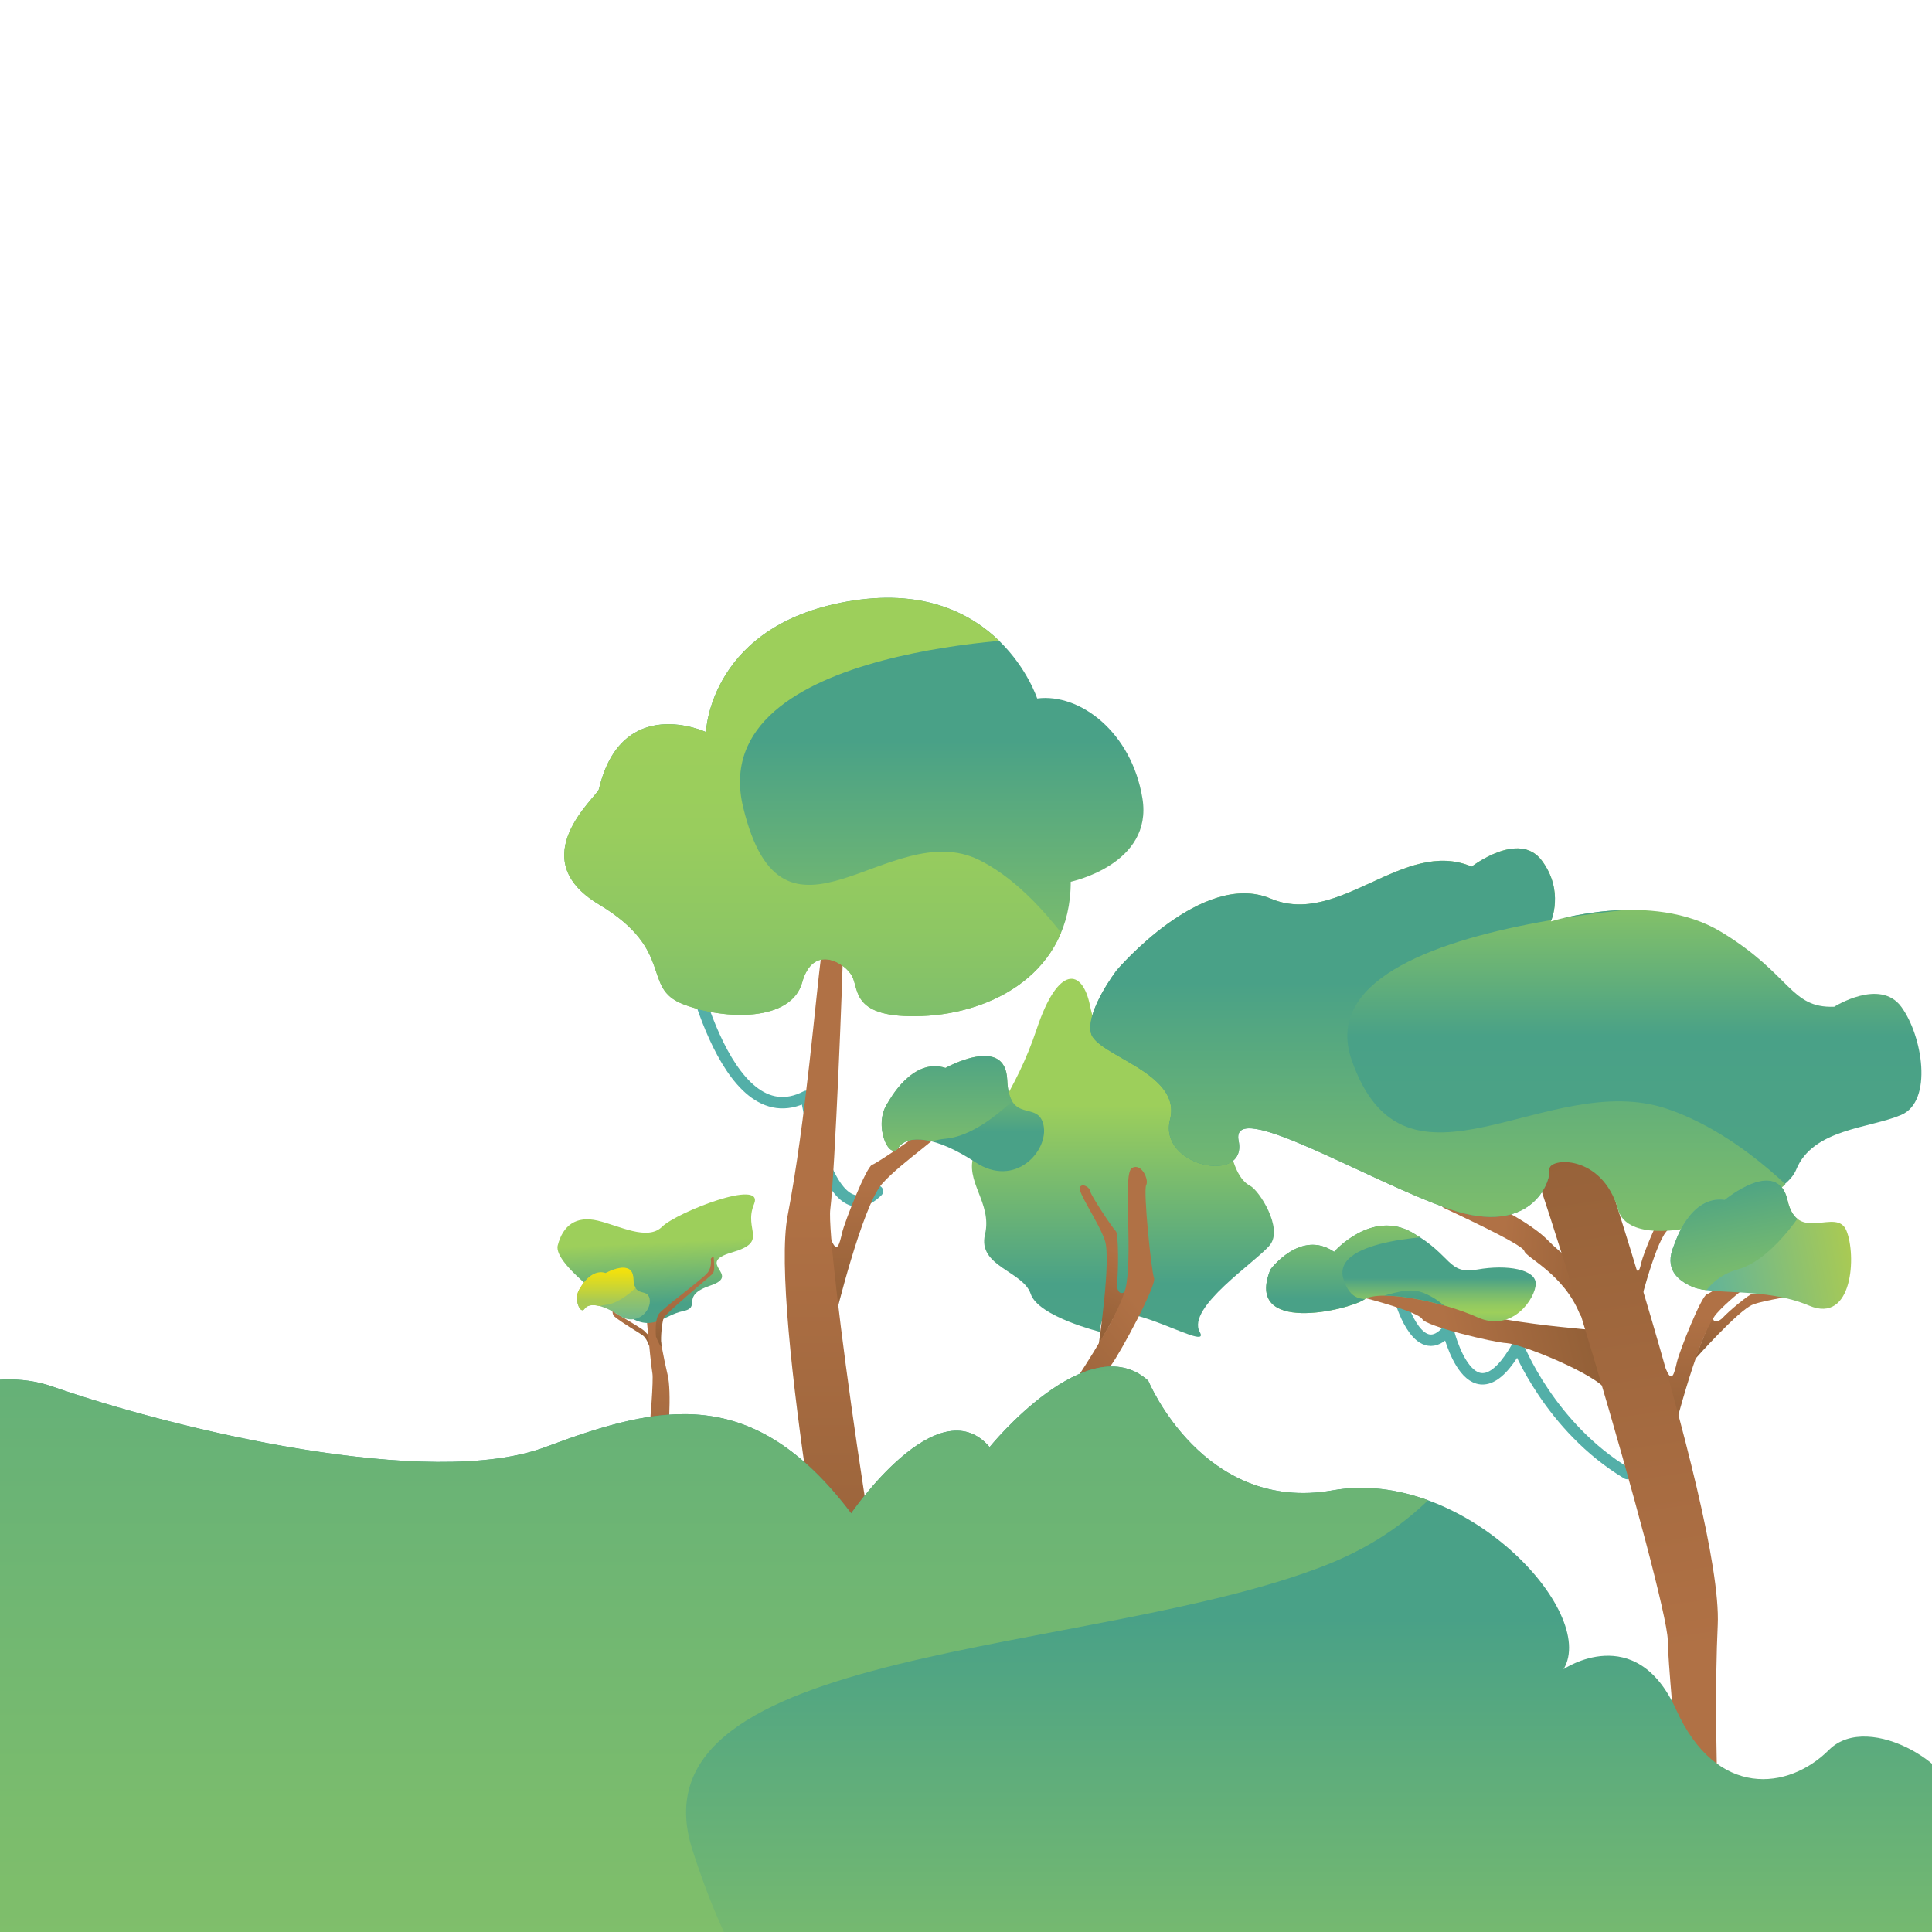 <?xml version="1.0" encoding="utf-8"?>
<!-- Generator: Adobe Illustrator 24.2.3, SVG Export Plug-In . SVG Version: 6.00 Build 0)  -->
<svg version="1.1" id="Ebene_1" xmlns="http://www.w3.org/2000/svg" xmlns:xlink="http://www.w3.org/1999/xlink" x="0px" y="0px"
	 viewBox="0 0 960 960" style="enable-background:new 0 0 960 960;" xml:space="preserve">
<style type="text/css">
	.st0{fill:url(#SVGID_1_);}
	.st1{fill:url(#SVGID_2_);}
	.st2{fill:none;stroke:#53AFA8;stroke-width:5.669;stroke-linecap:round;stroke-linejoin:round;stroke-miterlimit:10;}
	.st3{fill:url(#SVGID_3_);}
	.st4{fill:url(#SVGID_4_);}
	.st5{fill:url(#SVGID_5_);}
	.st6{fill:url(#SVGID_6_);}
	.st7{fill:url(#SVGID_7_);}
	.st8{fill:url(#SVGID_8_);}
	.st9{fill:url(#SVGID_9_);}
	.st10{fill:url(#SVGID_10_);}
	.st11{fill:url(#SVGID_11_);}
	.st12{fill:url(#SVGID_12_);}
	.st13{clip-path:url(#XMLID_11_);fill:url(#SVGID_13_);}
	.st14{fill:url(#SVGID_14_);}
	.st15{clip-path:url(#XMLID_13_);fill:url(#SVGID_15_);}
	.st16{fill:url(#SVGID_16_);}
	.st17{clip-path:url(#XMLID_15_);fill:url(#SVGID_17_);}
	.st18{fill:url(#SVGID_18_);}
	.st19{clip-path:url(#XMLID_17_);fill:url(#SVGID_19_);}
	.st20{fill:url(#SVGID_20_);}
	.st21{clip-path:url(#XMLID_19_);fill:url(#SVGID_21_);}
	.st22{clip-path:url(#XMLID_21_);fill:url(#SVGID_22_);}
	.st23{clip-path:url(#XMLID_23_);fill:url(#SVGID_23_);}
	.st24{fill:url(#SVGID_24_);}
	.st25{fill:url(#SVGID_25_);}
	.st26{clip-path:url(#XMLID_25_);fill:url(#SVGID_26_);}
	.st27{clip-path:url(#XMLID_27_);fill:url(#SVGID_27_);}
	.st28{clip-path:url(#XMLID_29_);fill:url(#SVGID_28_);}
	.st29{fill:url(#SVGID_29_);}
	.st30{fill:url(#SVGID_30_);}
	.st31{clip-path:url(#XMLID_31_);fill:url(#SVGID_31_);}
	.st32{clip-path:url(#XMLID_33_);fill:url(#SVGID_32_);}
	.st33{clip-path:url(#XMLID_35_);fill:url(#SVGID_33_);}
	.st34{fill:url(#SVGID_34_);}
	.st35{fill:url(#SVGID_35_);}
	.st36{clip-path:url(#XMLID_37_);fill:url(#SVGID_36_);}
	.st37{clip-path:url(#XMLID_39_);fill:url(#SVGID_37_);}
	.st38{clip-path:url(#XMLID_41_);fill:url(#SVGID_38_);}
	.st39{fill:url(#SVGID_39_);}
	.st40{fill:url(#SVGID_40_);}
	.st41{clip-path:url(#XMLID_43_);fill:url(#SVGID_41_);}
	.st42{clip-path:url(#XMLID_45_);fill:url(#SVGID_42_);}
	.st43{clip-path:url(#XMLID_47_);fill:url(#SVGID_43_);}
	.st44{fill:url(#SVGID_44_);}
	.st45{fill:url(#SVGID_45_);}
	.st46{clip-path:url(#XMLID_49_);fill:url(#SVGID_46_);}
	.st47{clip-path:url(#XMLID_93_);fill:url(#SVGID_47_);}
	.st48{clip-path:url(#XMLID_95_);fill:url(#SVGID_48_);}
	.st49{fill:url(#SVGID_49_);}
	.st50{fill:url(#SVGID_50_);}
	.st51{clip-path:url(#XMLID_97_);fill:url(#SVGID_51_);}
	.st52{clip-path:url(#XMLID_99_);fill:url(#SVGID_52_);}
	.st53{clip-path:url(#XMLID_101_);fill:url(#SVGID_53_);}
	.st54{fill:url(#SVGID_54_);}
	.st55{fill:url(#SVGID_55_);}
	.st56{clip-path:url(#XMLID_103_);fill:url(#SVGID_56_);}
	.st57{clip-path:url(#XMLID_105_);fill:url(#SVGID_57_);}
	.st58{clip-path:url(#XMLID_107_);fill:url(#SVGID_58_);}
	.st59{fill:url(#SVGID_59_);}
	.st60{fill:url(#SVGID_60_);}
	.st61{clip-path:url(#XMLID_109_);fill:url(#SVGID_61_);}
	.st62{clip-path:url(#XMLID_111_);fill:url(#SVGID_62_);}
	.st63{clip-path:url(#XMLID_113_);fill:url(#SVGID_63_);}
	.st64{fill:url(#SVGID_64_);}
	.st65{fill:url(#SVGID_65_);}
	.st66{clip-path:url(#XMLID_115_);fill:url(#SVGID_66_);}
	.st67{clip-path:url(#XMLID_117_);fill:url(#SVGID_67_);}
	.st68{clip-path:url(#XMLID_119_);fill:url(#SVGID_68_);}
	.st69{fill:url(#SVGID_69_);}
	.st70{fill:url(#SVGID_70_);}
	.st71{clip-path:url(#XMLID_121_);fill:url(#SVGID_71_);}
	.st72{clip-path:url(#XMLID_123_);fill:url(#SVGID_72_);}
	.st73{clip-path:url(#XMLID_125_);fill:url(#SVGID_73_);}
	.st74{fill:url(#SVGID_74_);}
	.st75{fill:url(#SVGID_75_);}
	.st76{clip-path:url(#XMLID_127_);fill:url(#SVGID_76_);}
	.st77{clip-path:url(#XMLID_129_);fill:url(#SVGID_77_);}
	.st78{clip-path:url(#XMLID_131_);fill:url(#SVGID_78_);}
	.st79{fill:url(#SVGID_79_);}
	.st80{fill:url(#SVGID_80_);}
	.st81{clip-path:url(#XMLID_133_);fill:url(#SVGID_81_);}
	.st82{clip-path:url(#XMLID_135_);fill:url(#SVGID_82_);}
	.st83{clip-path:url(#XMLID_137_);fill:url(#SVGID_83_);}
	.st84{fill:url(#SVGID_84_);}
	.st85{fill:url(#SVGID_85_);}
	.st86{clip-path:url(#XMLID_139_);fill:url(#SVGID_86_);}
	.st87{clip-path:url(#XMLID_141_);fill:url(#SVGID_87_);}
	.st88{clip-path:url(#XMLID_143_);fill:url(#SVGID_88_);}
	.st89{fill:url(#SVGID_89_);}
	.st90{fill:url(#SVGID_90_);}
	.st91{clip-path:url(#XMLID_145_);fill:url(#SVGID_91_);}
	.st92{clip-path:url(#XMLID_147_);fill:url(#SVGID_92_);}
	.st93{clip-path:url(#XMLID_149_);fill:url(#SVGID_93_);}
	.st94{fill:url(#SVGID_94_);}
	.st95{fill:url(#SVGID_95_);}
	.st96{clip-path:url(#XMLID_151_);fill:url(#SVGID_96_);}
	.st97{fill:url(#SVGID_97_);}
	.st98{fill:#FFE500;}
	.st99{fill:url(#SVGID_98_);}
	.st100{fill:#77CB57;}
	.st101{fill:#A9CA54;}
	.st102{fill:#53AFA8;}
	.st103{fill:#B07145;}
	.st104{fill:#80552E;}
	.st105{fill:url(#SVGID_99_);}
	.st106{fill:url(#SVGID_100_);}
	.st107{fill:url(#SVGID_101_);}
	.st108{fill:url(#SVGID_102_);}
	.st109{fill:url(#SVGID_103_);}
	.st110{fill:url(#SVGID_104_);}
	.st111{fill:url(#SVGID_105_);}
	.st112{fill:url(#SVGID_106_);}
	.st113{fill:url(#SVGID_107_);}
	.st114{fill:url(#SVGID_108_);}
	.st115{fill:url(#SVGID_109_);}
	.st116{clip-path:url(#SVGID_111_);fill:url(#SVGID_112_);}
	.st117{clip-path:url(#SVGID_111_);fill:url(#SVGID_113_);}
	.st118{clip-path:url(#SVGID_115_);fill:url(#SVGID_116_);}
	.st119{clip-path:url(#SVGID_115_);fill:url(#SVGID_117_);}
	.st120{clip-path:url(#SVGID_119_);fill:url(#SVGID_120_);}
	.st121{clip-path:url(#SVGID_119_);fill:url(#SVGID_121_);}
	.st122{fill:url(#SVGID_122_);}
	.st123{fill:url(#SVGID_123_);}
	.st124{fill:url(#SVGID_124_);}
	.st125{fill:url(#SVGID_125_);}
	.st126{clip-path:url(#SVGID_127_);fill:url(#SVGID_128_);}
	.st127{clip-path:url(#SVGID_127_);fill:url(#SVGID_129_);}
	.st128{clip-path:url(#SVGID_131_);fill:url(#SVGID_132_);}
	.st129{clip-path:url(#SVGID_131_);fill:url(#SVGID_133_);}
	.st130{clip-path:url(#SVGID_135_);fill:url(#SVGID_136_);}
	.st131{clip-path:url(#SVGID_135_);fill:url(#SVGID_137_);}
	.st132{fill:url(#SVGID_138_);}
	.st133{clip-path:url(#SVGID_140_);fill:url(#SVGID_141_);}
	.st134{clip-path:url(#SVGID_140_);fill:url(#SVGID_142_);}
	.st135{fill:url(#SVGID_143_);}
	.st136{fill:url(#SVGID_144_);}
	.st137{fill:url(#SVGID_145_);}
	.st138{fill:url(#SVGID_146_);}
	.st139{fill:url(#SVGID_147_);}
	.st140{clip-path:url(#SVGID_149_);fill:url(#SVGID_150_);}
	.st141{clip-path:url(#SVGID_149_);fill:url(#SVGID_151_);}
	.st142{clip-path:url(#SVGID_153_);fill:url(#SVGID_154_);}
	.st143{clip-path:url(#SVGID_153_);fill:url(#SVGID_155_);}
	.st144{clip-path:url(#SVGID_157_);fill:url(#SVGID_158_);}
	.st145{clip-path:url(#SVGID_157_);fill:url(#SVGID_159_);}
	.st146{fill:url(#SVGID_160_);}
	.st147{fill:url(#SVGID_161_);}
	.st148{fill:url(#SVGID_162_);}
	.st149{fill:url(#SVGID_163_);}
	.st150{fill:url(#SVGID_164_);}
	.st151{fill:url(#SVGID_165_);}
	.st152{clip-path:url(#SVGID_167_);fill:url(#SVGID_168_);}
	.st153{clip-path:url(#SVGID_167_);fill:url(#SVGID_169_);}
	.st154{clip-path:url(#SVGID_171_);fill:url(#SVGID_172_);}
	.st155{clip-path:url(#SVGID_171_);fill:url(#SVGID_173_);}
	.st156{clip-path:url(#SVGID_175_);fill:url(#SVGID_176_);}
	.st157{clip-path:url(#SVGID_175_);fill:url(#SVGID_177_);}
	.st158{clip-path:url(#SVGID_179_);fill:url(#SVGID_180_);}
	.st159{clip-path:url(#SVGID_179_);fill:url(#SVGID_181_);}
	.st160{fill:url(#SVGID_182_);}
	.st161{fill:url(#SVGID_183_);}
	.st162{fill:url(#SVGID_184_);}
</style>
<linearGradient id="SVGID_1_" gradientUnits="userSpaceOnUse" x1="825.712" y1="678.272" x2="825.712" y2="607.195">
	<stop  offset="0" style="stop-color:#80552E"/>
	<stop  offset="0.74" style="stop-color:#A3693F"/>
	<stop  offset="1" style="stop-color:#B07145"/>
</linearGradient>
<path class="st0" d="M813.367,654c0,0,8.49-35.094,14.717-42.169s12.075-24.955,11.591-27.442s-4.729-1.355-5.295,0.06
	c-0.566,1.415-7.711,20.873-9.409,21.439c-1.698,0.566-8.49,17.547-9.339,21.226c-0.849,3.679-1.569,6.497-3.332,2.258
	C810.537,625.133,813.367,654,813.367,654z"/>
<linearGradient id="SVGID_2_" gradientUnits="userSpaceOnUse" x1="728.322" y1="652.629" x2="728.322" y2="556.064" gradientTransform="matrix(0.078 -0.997 0.997 0.078 135.017 1304.861)">
	<stop  offset="0" style="stop-color:#80552E"/>
	<stop  offset="0.74" style="stop-color:#A3693F"/>
	<stop  offset="1" style="stop-color:#B07145"/>
</linearGradient>
<path class="st1" d="M808,644c0,0-25.993-14.472-38.689-27.527c-12.696-13.055-46.262-27.003-51.125-26.445
	s-3.319,8.906-0.678,10.209c2.641,1.303,39.052,17.986,39.888,21.342C758.231,624.934,777,633,785,653
	c2.71,6.774,24.164-6.25,15.734-3.491C792.303,652.269,808,644,808,644z"/>
<g>
	<path class="st2" d="M340.65,469.475c0,0,18.486,96.937,59.966,75.295c0,0,11.046,71.012,35.393,47.116"/>
	<linearGradient id="SVGID_3_" gradientUnits="userSpaceOnUse" x1="441.404" y1="689.392" x2="441.404" y2="590.024">
		<stop  offset="0" style="stop-color:#80552E"/>
		<stop  offset="0.74" style="stop-color:#A3693F"/>
		<stop  offset="1" style="stop-color:#B07145"/>
	</linearGradient>
	<path class="st3" d="M414.818,655.459c0,0,13.526-55.908,23.445-67.18c9.919-11.272,33.101-25.891,32.331-29.853
		c-0.77-3.962-7.533-2.158-8.435,0.096c-0.902,2.254-26.15,19.387-28.856,20.289c-2.705,0.902-13.526,27.954-14.879,33.815
		c-1.353,5.861-2.499,10.351-5.307,3.597C410.309,609.47,414.818,655.459,414.818,655.459z"/>
	<linearGradient id="SVGID_4_" gradientUnits="userSpaceOnUse" x1="420.771" y1="1001.064" x2="420.771" y2="594.926">
		<stop  offset="0" style="stop-color:#80552E"/>
		<stop  offset="0.74" style="stop-color:#A3693F"/>
		<stop  offset="1" style="stop-color:#B07145"/>
	</linearGradient>
	<path class="st4" d="M418.876,844.373c0,0-36.52-193.423-27.503-240.314s14.147-110.951,16.682-128.949
		c4.509-32.012,10.821-16.231,10.821-4.058s-4.058,112.267-6.312,129.851c-2.254,17.584,25.7,216.418,36.971,243.47
		C460.806,871.426,422.483,865.113,418.876,844.373z"/>
	<path class="st2" d="M696.452,647.845c0,0,9.01,29.773,23.049,12.994c0,0,11.486,49.018,34.714,7.794
		c0,0,15.733,40.43,54.298,63.562"/>
	<linearGradient id="SVGID_5_" gradientUnits="userSpaceOnUse" x1="314.853" y1="677.048" x2="313.79" y2="654.504">
		<stop  offset="0" style="stop-color:#80552E"/>
		<stop  offset="0.74" style="stop-color:#A3693F"/>
		<stop  offset="1" style="stop-color:#B07145"/>
	</linearGradient>
	<path class="st5" d="M322.617,668.966c0,0-1.219-4.09-3.489-5.604c-2.271-1.514-13.625-8.326-14.381-9.84
		c-0.757-1.514-0.757-7.569,0-6.055c0.757,1.514,0,4.542,1.514,5.298c1.514,0.757,12.868,7.569,13.625,8.326
		s3.785,3.785,3.785,3.785L322.617,668.966z"/>
	
		<linearGradient id="SVGID_6_" gradientUnits="userSpaceOnUse" x1="-197.137" y1="945.767" x2="-197.137" y2="801.463" gradientTransform="matrix(-0.999 0.047 0.047 0.999 86.487 -110.832)">
		<stop  offset="0" style="stop-color:#80552E"/>
		<stop  offset="0.74" style="stop-color:#A3693F"/>
		<stop  offset="1" style="stop-color:#B07145"/>
	</linearGradient>
	<path class="st6" d="M326.013,768.953c0,0,9.724-69.26,5.738-85.751c-3.985-16.491-6.878-39.141-8.079-45.486
		c-2.136-11.286-4.112-5.58-3.908-1.259c0.204,4.321,3.319,39.777,4.414,45.98s-5.498,77.239-9.046,87.029
		C311.584,779.256,325.08,776.374,326.013,768.953z"/>
	
		<linearGradient id="SVGID_7_" gradientUnits="userSpaceOnUse" x1="-205.443" y1="799.496" x2="-205.443" y2="737.942" gradientTransform="matrix(-0.999 0.047 0.047 0.999 86.487 -110.832)">
		<stop  offset="0" style="stop-color:#4FA484"/>
		<stop  offset="0.49" style="stop-color:#49A187"/>
		<stop  offset="0.988" style="stop-color:#9DCF5B"/>
	</linearGradient>
	<path class="st7" d="M310.562,652.87c0,0-35.992-24.066-33.431-34.038s9.151-14.829,19.879-12.304
		c10.728,2.525,24.729,10.2,31.969,3.039s51.135-24.387,45.693-11.248c-5.442,13.139,7.696,18.581-10.992,24.009
		c-18.688,5.428,5.071,11.127-10.592,16.413c-15.664,5.285-4.037,10.799-13.795,12.775S323.914,662.849,310.562,652.87z"/>
	<g>
		<linearGradient id="SVGID_8_" gradientUnits="userSpaceOnUse" x1="557.981" y1="725.031" x2="557.981" y2="547.106">
			<stop  offset="0" style="stop-color:#4FA484"/>
			<stop  offset="0.49" style="stop-color:#49A187"/>
			<stop  offset="0.988" style="stop-color:#9DCF5B"/>
		</linearGradient>
		<path class="st8" d="M546.807,661.848c0,0-30.88-7.569-34.664-18.923c-3.785-11.354-26.492-13.625-22.708-29.52
			c3.785-15.895-10.597-26.492-5.298-40.117c5.298-13.625,20.437-30.277,31.034-62.067s22.708-30.277,26.492-11.354
			c3.785,18.923,15.138,22.708,19.68,26.492c4.542,3.785,46.929,13.625,48.443,33.304c1.514,19.68,6.812,27.249,11.354,29.52
			c4.542,2.271,16.652,21.194,9.84,29.52c-6.812,8.326-41.631,31.034-34.818,43.144
			C602.973,673.959,545.139,635.356,546.807,661.848z"/>
		
			<linearGradient id="SVGID_9_" gradientUnits="userSpaceOnUse" x1="392.622" y1="529.059" x2="392.622" y2="458.363" gradientTransform="matrix(-0.926 -0.378 -0.378 0.926 1083.917 342.655)">
			<stop  offset="0" style="stop-color:#80552E"/>
			<stop  offset="0.74" style="stop-color:#A3693F"/>
			<stop  offset="1" style="stop-color:#B07145"/>
		</linearGradient>
		<path class="st9" d="M545.906,668.321c0,0,6.366-42.566,3.096-51.993c-3.27-9.427-13.859-24.247-12.39-26.491
			c1.469-2.244,5.177,0.565,5.165,2.179c-0.012,1.614,11.217,18.499,12.655,19.734c1.438,1.235,1.297,20.597,0.657,24.543
			c-0.641,3.946,1.068,8.451,4.493,5.002C563.007,637.845,545.906,668.321,545.906,668.321z"/>
		
			<linearGradient id="SVGID_10_" gradientUnits="userSpaceOnUse" x1="578.011" y1="445.127" x2="578.011" y2="314.59" gradientTransform="matrix(-0.642 -0.766 -0.766 0.642 1167.682 877.364)">
			<stop  offset="0" style="stop-color:#80552E"/>
			<stop  offset="0.74" style="stop-color:#A3693F"/>
			<stop  offset="1" style="stop-color:#B07145"/>
		</linearGradient>
		<path class="st10" d="M511.864,718.355c0,0,44.882-60.79,47.863-80.288c2.981-19.498-1.858-55.175,2.781-57.742
			s8.529,5.764,7.02,8.574s2.542,42.689,3.917,46.173c1.374,3.485-16.735,37.205-21.495,43.512
			c-4.761,6.307-8.314,11.25,0.856,8.379C561.975,684.093,511.864,718.355,511.864,718.355z"/>
	</g>
	<g>
		<defs>
			<path id="SVGID_110_" d="M297.592,392.151c-0.884,3.749-38.324,34.266,0,57.26c38.324,22.994,20.74,41.48,41.931,49.596
				s53.654,8.567,59.064-10.821c5.41-19.387,21.191-9.919,24.798-3.156c3.607,6.763-0.451,21.191,34.717,19.838
				c35.168-1.353,73.943-21.642,73.943-66.729c0,0,41.029-8.567,35.619-41.48c-5.41-32.914-31.11-52.301-52.301-49.596
				c0,0-19.387-59.515-91.076-48.694c-71.688,10.821-73.492,65.376-73.492,65.376S308.863,344.358,297.592,392.151z"/>
		</defs>
		<clipPath id="SVGID_11_">
			<use xlink:href="#SVGID_110_"  style="overflow:visible;"/>
		</clipPath>
		<linearGradient id="SVGID_12_" gradientUnits="userSpaceOnUse" x1="424.257" y1="575.953" x2="424.257" y2="368.051">
			<stop  offset="0" style="stop-color:#9DCF5B"/>
			<stop  offset="0.192" style="stop-color:#94CA60"/>
			<stop  offset="0.505" style="stop-color:#7CBD6C"/>
			<stop  offset="0.899" style="stop-color:#54A781"/>
			<stop  offset="1" style="stop-color:#49A187"/>
		</linearGradient>
		<path style="clip-path:url(#SVGID_11_);fill:url(#SVGID_12_);" d="M297.592,392.151c-0.884,3.749-38.324,34.266,0,57.26
			c38.324,22.994,20.74,41.48,41.931,49.596s53.654,8.567,59.064-10.821c5.41-19.387,21.191-9.919,24.798-3.156
			c3.607,6.763-0.451,21.191,34.717,19.838c35.168-1.353,73.943-21.642,73.943-66.729c0,0,41.029-8.567,35.619-41.48
			c-5.41-32.914-31.11-52.301-52.301-49.596c0,0-19.387-59.515-91.076-48.694c-71.688,10.821-73.492,65.376-73.492,65.376
			S308.863,344.358,297.592,392.151z"/>
		<linearGradient id="SVGID_13_" gradientUnits="userSpaceOnUse" x1="402.379" y1="608.64" x2="402.379" y2="360.211">
			<stop  offset="0" style="stop-color:#49A187"/>
			<stop  offset="0.116" style="stop-color:#5BAB7E"/>
			<stop  offset="0.341" style="stop-color:#78BB6F"/>
			<stop  offset="0.566" style="stop-color:#8CC664"/>
			<stop  offset="0.787" style="stop-color:#99CD5D"/>
			<stop  offset="1" style="stop-color:#9DCF5B"/>
		</linearGradient>
		<path style="clip-path:url(#SVGID_11_);fill:url(#SVGID_13_);" d="M522.576,316.855c0,0-173.134,2.254-153.296,84.313
			c19.838,82.058,72.59,4.058,117.226,26.15c44.636,22.093,76.648,96.486,76.648,96.486l-143.377-3.156l-150.14-15.78
			c0,0-29.757-110.463-27.954-112.717c1.803-2.254,66.729-95.134,66.729-95.134l200.186-21.642L522.576,316.855z"/>
	</g>
	<g>
		<defs>
			<path id="SVGID_114_" d="M440.968,548.234c0.791-1.186,12.173-22.994,28.856-17.584c0,0,29.757-16.682,30.659,5.861
				c0.902,22.543,15.33,9.919,18.035,22.543c2.705,12.624-13.977,31.561-33.815,18.486c-19.838-13.075-33.815-13.977-38.324-7.214
				C441.87,577.089,433.754,559.055,440.968,548.234z"/>
		</defs>
		<clipPath id="SVGID_14_">
			<use xlink:href="#SVGID_114_"  style="overflow:visible;"/>
		</clipPath>
		<linearGradient id="SVGID_15_" gradientUnits="userSpaceOnUse" x1="478.452" y1="505.16" x2="478.452" y2="562.405">
			<stop  offset="0" style="stop-color:#9DCF5B"/>
			<stop  offset="0.192" style="stop-color:#94CA60"/>
			<stop  offset="0.505" style="stop-color:#7CBD6C"/>
			<stop  offset="0.899" style="stop-color:#54A781"/>
			<stop  offset="1" style="stop-color:#49A187"/>
		</linearGradient>
		<path style="clip-path:url(#SVGID_14_);fill:url(#SVGID_15_);" d="M440.968,548.234c0.791-1.186,12.173-22.994,28.856-17.584
			c0,0,29.757-16.682,30.659,5.861c0.902,22.543,15.33,9.919,18.035,22.543c2.705,12.624-13.977,31.561-33.815,18.486
			c-19.838-13.075-33.815-13.977-38.324-7.214C441.87,577.089,433.754,559.055,440.968,548.234z"/>
		<linearGradient id="SVGID_16_" gradientUnits="userSpaceOnUse" x1="454.919" y1="622.448" x2="454.919" y2="519.4">
			<stop  offset="0" style="stop-color:#9DCF5B"/>
			<stop  offset="0.192" style="stop-color:#94CA60"/>
			<stop  offset="0.505" style="stop-color:#7CBD6C"/>
			<stop  offset="0.899" style="stop-color:#54A781"/>
			<stop  offset="1" style="stop-color:#49A187"/>
		</linearGradient>
		<path style="clip-path:url(#SVGID_14_);fill:url(#SVGID_16_);" d="M511.755,537.864c0,0-21.642,26.15-41.931,27.954
			c-20.289,1.804-26.649,21.44-26.649,21.44s-45.49-20.539-46.843-22.342c-1.353-1.803,24.347-80.706,26.601-80.706
			c2.254,0,90.625,34.717,90.625,36.52S511.755,537.864,511.755,537.864z"/>
	</g>
	<g>
		<defs>
			<path id="SVGID_118_" d="M288.001,640.472c0.355-0.532,5.46-10.313,12.942-7.887c0,0,13.346-7.482,13.751,2.629
				c0.404,10.111,6.875,4.449,8.089,10.111c1.213,5.662-6.269,14.155-15.167,8.291c-8.898-5.864-15.167-6.269-17.189-3.235
				C288.406,653.414,284.766,645.325,288.001,640.472z"/>
		</defs>
		<clipPath id="SVGID_17_">
			<use xlink:href="#SVGID_118_"  style="overflow:visible;"/>
		</clipPath>
		<linearGradient id="SVGID_18_" gradientUnits="userSpaceOnUse" x1="304.813" y1="664.363" x2="304.813" y2="638.688">
			<stop  offset="0.004" style="stop-color:#53AFA8"/>
			<stop  offset="1" style="stop-color:#A9CA54"/>
		</linearGradient>
		<path style="clip-path:url(#SVGID_17_);fill:url(#SVGID_18_);" d="M288.001,640.472c0.355-0.532,5.46-10.313,12.942-7.887
			c0,0,13.346-7.482,13.751,2.629c0.404,10.111,6.875,4.449,8.089,10.111c1.213,5.662-6.269,14.155-15.167,8.291
			c-8.898-5.864-15.167-6.269-17.189-3.235C288.406,653.414,284.766,645.325,288.001,640.472z"/>
		<linearGradient id="SVGID_19_" gradientUnits="userSpaceOnUse" x1="294.258" y1="673.757" x2="294.258" y2="627.539">
			<stop  offset="0.59" style="stop-color:#A9CA54"/>
			<stop  offset="0.705" style="stop-color:#C5D339"/>
			<stop  offset="0.9" style="stop-color:#EFE010"/>
			<stop  offset="1" style="stop-color:#FFE500"/>
		</linearGradient>
		<path style="clip-path:url(#SVGID_17_);fill:url(#SVGID_19_);" d="M319.75,635.821c0,0-9.707,11.729-18.806,12.538
			c-9.1,0.809-11.952,9.616-11.952,9.616s-20.403-9.212-21.009-10.021c-0.607-0.809,10.92-36.197,11.931-36.197
			s40.646,15.571,40.646,16.38S319.75,635.821,319.75,635.821z"/>
	</g>
	<g>
		
			<linearGradient id="SVGID_20_" gradientUnits="userSpaceOnUse" x1="793.811" y1="686.037" x2="793.811" y2="632.221" gradientTransform="matrix(0.884 0.467 -0.467 0.884 463.646 -279.218)">
			<stop  offset="0" style="stop-color:#80552E"/>
			<stop  offset="0.74" style="stop-color:#A3693F"/>
			<stop  offset="1" style="stop-color:#B07145"/>
		</linearGradient>
		<path class="st20" d="M842.159,675.473c0,0,21.723-24.525,28.823-27.226c7.099-2.701,20.923-3.768,21.514-5.723
			c0.591-1.954-2.861-2.744-3.797-1.949c-0.936,0.796-16.278,2.5-17.701,2.264c-1.423-0.235-12.652,9.313-14.641,11.616
			s-5.453,3.508-5.115-0.176S842.159,675.473,842.159,675.473z"/>
		<linearGradient id="SVGID_21_" gradientUnits="userSpaceOnUse" x1="856.196" y1="753.73" x2="856.196" y2="654.362">
			<stop  offset="0" style="stop-color:#80552E"/>
			<stop  offset="0.74" style="stop-color:#A3693F"/>
			<stop  offset="1" style="stop-color:#B07145"/>
		</linearGradient>
		<path style="fill:url(#SVGID_21_);" d="M829.61,719.797c0,0,13.526-55.908,23.445-67.18c9.919-11.272,33.101-25.891,32.331-29.853
			s-7.533-2.158-8.435,0.096c-0.902,2.254-26.151,19.387-28.856,20.289s-13.526,27.954-14.879,33.815s-2.499,10.351-5.307,3.597
			C825.101,673.808,829.61,719.797,829.61,719.797z"/>
		
			<linearGradient id="SVGID_22_" gradientUnits="userSpaceOnUse" x1="841.005" y1="1441.702" x2="841.005" y2="1294.779" gradientTransform="matrix(-0.231 -0.973 0.764 -0.182 -75.04 1720.355)">
			<stop  offset="0" style="stop-color:#80552E"/>
			<stop  offset="0.74" style="stop-color:#A3693F"/>
			<stop  offset="1" style="stop-color:#B07145"/>
		</linearGradient>
		<path style="fill:url(#SVGID_22_);" d="M796.924,661.271c0,0-65.819-4.303-81.476-15.212
			c-15.657-10.909-37.12-15.241-41.21-13.132c-4.09,2.109,0.133,11.081,2.905,11.752s27.678,7.233,29.565,10.774
			c1.887,3.542,35.155,11.594,42.033,11.954c6.879,0.36,44.511,15.284,49.936,23.889
			C804.546,700.603,796.924,661.271,796.924,661.271z"/>
		
			<linearGradient id="SVGID_23_" gradientUnits="userSpaceOnUse" x1="207.712" y1="1499.616" x2="207.712" y2="1008.054" gradientTransform="matrix(-0.99 0.143 -0.143 -0.99 1169.6 1791.484)">
			<stop  offset="0" style="stop-color:#80552E"/>
			<stop  offset="0.74" style="stop-color:#A3693F"/>
			<stop  offset="1" style="stop-color:#B07145"/>
		</linearGradient>
		<path style="fill:url(#SVGID_23_);" d="M779.004,524.343c0,0,77.218,225.381,74.531,283.112s2.252,135.356,2.33,157.354
			c0.138,39.127-10.154,21.316-12.26,6.733c-2.107-14.583-14.566-135.186-14.908-156.64
			c-0.342-21.454-68.235-254.799-86.419-285.254C724.094,499.193,771.095,500.122,779.004,524.343z"/>
		<g>
			<defs>
				<path id="SVGID_126_" d="M554.908,482.08c0,0,42.387-49.957,76.449-35.575c34.061,14.381,65.852-30.277,99.913-15.895
					c0,0,23.465-18.166,34.818-3.028c11.354,15.138,4.542,30.277,4.542,30.277s49.957-15.895,84.775,5.298
					c34.818,21.194,34.061,37.846,56.012,37.089c0,0,22.708-14.381,33.304,0c10.597,14.381,15.895,46.929,0,53.741
					c-15.895,6.812-43.901,6.812-52.227,27.249C884.168,601.673,811.161,626.064,804,601c-8-28-34.884-25.819-34.127-19.763
					s-9.083,33.304-49.2,19.68c-40.117-13.625-109.753-56.012-105.212-34.061c4.542,21.951-40.117,12.868-34.061-10.597
					c6.055-23.465-37.089-31.791-39.36-43.144C539.77,501.76,554.908,482.08,554.908,482.08z"/>
			</defs>
			<clipPath id="SVGID_24_">
				<use xlink:href="#SVGID_126_"  style="overflow:visible;"/>
			</clipPath>
			<linearGradient id="SVGID_25_" gradientUnits="userSpaceOnUse" x1="748.281" y1="604.684" x2="748.281" y2="421.558">
				<stop  offset="0" style="stop-color:#4FA484"/>
				<stop  offset="0.49" style="stop-color:#49A187"/>
				<stop  offset="0.988" style="stop-color:#9DCF5B"/>
			</linearGradient>
			<path style="clip-path:url(#SVGID_24_);fill:url(#SVGID_25_);" d="M554.908,482.08c0,0,42.387-49.957,76.449-35.575
				c34.061,14.381,65.852-30.277,99.913-15.895c0,0,23.465-18.166,34.818-3.028c11.354,15.138,4.542,30.277,4.542,30.277
				s49.957-15.895,84.775,5.298c34.818,21.194,34.061,37.846,56.012,37.089c0,0,22.708-14.381,33.304,0
				c10.597,14.381,15.895,46.929,0,53.741c-15.895,6.812-43.901,6.812-52.227,27.249C884.168,601.673,812.354,615.464,801,592
				s-31.884-16.819-31.127-10.763s-9.083,33.304-49.2,19.68c-40.117-13.625-109.753-56.012-105.212-34.061
				c4.542,21.951-40.117,12.868-34.061-10.597c6.055-23.465-37.089-31.791-39.36-43.144
				C539.77,501.76,554.908,482.08,554.908,482.08z"/>
			<linearGradient id="SVGID_26_" gradientUnits="userSpaceOnUse" x1="715.973" y1="720.827" x2="715.973" y2="488.271">
				<stop  offset="0" style="stop-color:#9DCF5B"/>
				<stop  offset="0.192" style="stop-color:#94CA60"/>
				<stop  offset="0.505" style="stop-color:#7CBD6C"/>
				<stop  offset="0.899" style="stop-color:#54A781"/>
				<stop  offset="1" style="stop-color:#49A187"/>
			</linearGradient>
			<path style="clip-path:url(#SVGID_24_);fill:url(#SVGID_26_);" d="M877.084,447.686c0,0-232.069,2.11-205.478,78.925
				s97.3,3.799,157.13,24.48s102.739,90.321,102.739,90.321l-192.182-2.954l-201.247-14.772c0,0-39.887-103.405-37.469-105.515
				s89.443-89.055,89.443-89.055l268.33-20.259L877.084,447.686z"/>
		</g>
		<g>
			<defs>
				<path id="SVGID_130_" d="M631.275,630.818c0,0,14.94-20.213,31.638-8.788c0,0,18.455-21.092,38.668-9.667
					c20.213,11.425,17.576,21.092,32.516,18.455c14.94-2.636,29.001,0,29.001,7.031c0,7.031-11.425,24.607-29.001,16.698
					s-48.335-14.061-56.244-8.788C669.943,651.03,618.093,663.334,631.275,630.818z"/>
			</defs>
			<clipPath id="SVGID_27_">
				<use xlink:href="#SVGID_130_"  style="overflow:visible;"/>
			</clipPath>
			<linearGradient id="SVGID_28_" gradientUnits="userSpaceOnUse" x1="696.119" y1="672.798" x2="696.119" y2="625.218">
				<stop  offset="0" style="stop-color:#4FA484"/>
				<stop  offset="0.433" style="stop-color:#9DCF5B"/>
				<stop  offset="0.505" style="stop-color:#93CA60"/>
				<stop  offset="0.626" style="stop-color:#78BB6E"/>
				<stop  offset="0.781" style="stop-color:#4DA385"/>
				<stop  offset="0.794" style="stop-color:#49A187"/>
			</linearGradient>
			<path style="clip-path:url(#SVGID_27_);fill:url(#SVGID_28_);" d="M631.275,630.818c0,0,14.94-20.213,31.638-8.788
				c0,0,18.455-21.092,38.668-9.667c20.213,11.425,17.576,21.092,32.516,18.455c14.94-2.636,29.001,0,29.001,7.031
				c0,7.031-11.425,24.607-29.001,16.698s-48.335-14.061-56.244-8.788C669.943,651.03,618.093,663.334,631.275,630.818z"/>
			<linearGradient id="SVGID_29_" gradientUnits="userSpaceOnUse" x1="678.714" y1="581.707" x2="678.714" y2="645.288">
				<stop  offset="0" style="stop-color:#9DCF5B"/>
				<stop  offset="0.192" style="stop-color:#94CA60"/>
				<stop  offset="0.505" style="stop-color:#7CBD6C"/>
				<stop  offset="0.899" style="stop-color:#54A781"/>
				<stop  offset="1" style="stop-color:#49A187"/>
			</linearGradient>
			<path style="clip-path:url(#SVGID_27_);fill:url(#SVGID_29_);" d="M719.176,614.035c0,0-58.284,0.577-51.605,21.578
				c6.678,21.001,24.437,1.039,39.463,6.693S732.837,667,732.837,667l-48.266-0.808l-50.543-4.039c0,0-10.018-28.271-9.41-28.848
				s22.464-24.348,22.464-24.348l67.391-5.539L719.176,614.035z"/>
		</g>
		<g>
			<defs>
				<path id="SVGID_134_" d="M831.822,618.731c0.563-1.31,7.805-24.82,25.192-22.521c0,0,26.242-21.798,31.214,0.209
					c4.972,22.007,24.308,3.149,29.256,15.074c4.948,11.925,3.349,46.543-18.53,37.279c-21.879-9.264-47.877-5.033-57.808-9.294
					C833.677,636.273,826.688,630.68,831.822,618.731z"/>
			</defs>
			<clipPath id="SVGID_30_">
				<use xlink:href="#SVGID_134_"  style="overflow:visible;"/>
			</clipPath>
			
				<linearGradient id="SVGID_31_" gradientUnits="userSpaceOnUse" x1="840.031" y1="633.493" x2="929.412" y2="633.493" gradientTransform="matrix(0.983 -0.181 0.181 0.983 -110.429 158.931)">
				<stop  offset="0.004" style="stop-color:#53AFA8"/>
				<stop  offset="1" style="stop-color:#A9CA54"/>
			</linearGradient>
			<path style="clip-path:url(#SVGID_30_);fill:url(#SVGID_31_);" d="M831.822,618.731c0.563-1.31,7.805-24.82,25.192-22.521
				c0,0,26.242-21.798,31.214,0.209c4.972,22.007,24.308,3.149,29.256,15.074c4.948,11.925,3.349,46.543-18.53,37.279
				c-21.879-9.264-47.877-5.033-57.808-9.294C833.677,636.273,826.688,630.68,831.822,618.731z"/>
			
				<linearGradient id="SVGID_32_" gradientUnits="userSpaceOnUse" x1="857.291" y1="697.137" x2="857.291" y2="594.089" gradientTransform="matrix(0.983 -0.181 0.181 0.983 -110.429 158.931)">
				<stop  offset="0" style="stop-color:#9DCF5B"/>
				<stop  offset="0.192" style="stop-color:#94CA60"/>
				<stop  offset="0.505" style="stop-color:#7CBD6C"/>
				<stop  offset="0.899" style="stop-color:#54A781"/>
				<stop  offset="1" style="stop-color:#49A187"/>
			</linearGradient>
			<path style="clip-path:url(#SVGID_30_);fill:url(#SVGID_32_);" d="M899.558,595.707c0,0-16.545,29.639-36.172,35.089
				s-22.323,25.914-22.323,25.914s-48.458-11.956-50.115-13.484c-1.657-1.529,9.32-83.781,11.537-84.19
				c2.217-0.408,95.415,17.721,95.742,19.495C898.554,580.304,899.558,595.707,899.558,595.707z"/>
		</g>
	</g>
	<linearGradient id="SVGID_33_" gradientUnits="userSpaceOnUse" x1="342.126" y1="683.087" x2="340.091" y2="639.943">
		<stop  offset="0" style="stop-color:#80552E"/>
		<stop  offset="0.74" style="stop-color:#A3693F"/>
		<stop  offset="1" style="stop-color:#B07145"/>
	</linearGradient>
	<path style="fill:url(#SVGID_33_);" d="M325.94,664.119c0,0-0.757-8.326,1.514-11.354c2.271-3.028,21.951-17.409,24.221-20.437
		c2.271-3.028,1.514-6.812,1.514-6.812s1.514-2.271,1.514,0s0.757,6.055-0.757,7.569c-1.514,1.514-23.465,19.68-24.221,21.951
		c-0.757,2.271-1.521,9.093-1.139,12.873C328.968,671.688,325.94,664.119,325.94,664.119z"/>
</g>
<g>
	<defs>
		<path id="SVGID_139_" d="M-117.369,751.998c0,0,81.692-84.558,143.319-63.06s187.747,51.595,245.075,30.097
			c57.327-21.498,103.189-31.53,151.918,32.963c0,0,42.996-63.06,68.793-32.963c0,0,48.728-60.194,78.825-32.963
			c0,0,27.231,65.927,91.724,54.461c64.493-11.465,131.853,60.194,114.655,88.858c0,0,35.83-24.364,55.894,20.065
			c20.065,44.429,55.894,40.129,75.959,20.065c20.065-20.065,67.36,10.032,63.06,28.664c-4.3,18.631,96.023,47.295,120.388,113.222
			c24.364,65.927-1228.24,18.631-1228.24,18.631L-117.369,751.998z"/>
	</defs>
	<clipPath id="SVGID_34_">
		<use xlink:href="#SVGID_139_"  style="overflow:visible;"/>
	</clipPath>
	<linearGradient id="SVGID_35_" gradientUnits="userSpaceOnUse" x1="478.296" y1="1171.943" x2="478.296" y2="804.483">
		<stop  offset="0" style="stop-color:#9DCF5B"/>
		<stop  offset="0.192" style="stop-color:#94CA60"/>
		<stop  offset="0.505" style="stop-color:#7CBD6C"/>
		<stop  offset="0.899" style="stop-color:#54A781"/>
		<stop  offset="1" style="stop-color:#49A187"/>
	</linearGradient>
	<path style="clip-path:url(#SVGID_34_);fill:url(#SVGID_35_);" d="M-117.369,751.998c0,0,81.692-84.558,143.319-63.06
		s187.747,51.595,245.075,30.097c57.327-21.498,103.189-31.53,151.918,32.963c0,0,42.996-63.06,68.793-32.963
		c0,0,48.728-60.194,78.825-32.963c0,0,27.231,65.927,91.724,54.461c64.493-11.465,131.853,60.194,114.655,88.858
		c0,0,35.83-24.364,55.894,20.065c20.065,44.429,55.894,40.129,75.959,20.065c20.065-20.065,67.36,10.032,63.06,28.664
		c-4.3,18.631,96.023,47.295,120.388,113.222c24.364,65.927-1228.24,18.631-1228.24,18.631L-117.369,751.998z"/>
	<linearGradient id="SVGID_36_" gradientUnits="userSpaceOnUse" x1="436.156" y1="1454.076" x2="436.156" y2="393.841">
		<stop  offset="0" style="stop-color:#9DCF5B"/>
		<stop  offset="0.192" style="stop-color:#94CA60"/>
		<stop  offset="0.505" style="stop-color:#7CBD6C"/>
		<stop  offset="0.899" style="stop-color:#54A781"/>
		<stop  offset="1" style="stop-color:#49A187"/>
	</linearGradient>
	<path style="clip-path:url(#SVGID_34_);fill:url(#SVGID_36_);" d="M1085.793,611.674c0,0-104.63,1.027-235.698,15.57
		c-112.586,12.492-89.045,110.039-191.086,150.39c-115.294,45.593-347.856,38.938-314.932,141.619
		c95.987,299.355,351.225,14.803,567.195,95.399S1149,1092,1149,1092l-693.723-11.514l-726.446-57.568
		c0,0-10.851-128.337-2.124-136.561C-264.567,878.133-127,529.018-127,529.018L930.815,31.783L1085.793,611.674z"/>
</g>
</svg>
